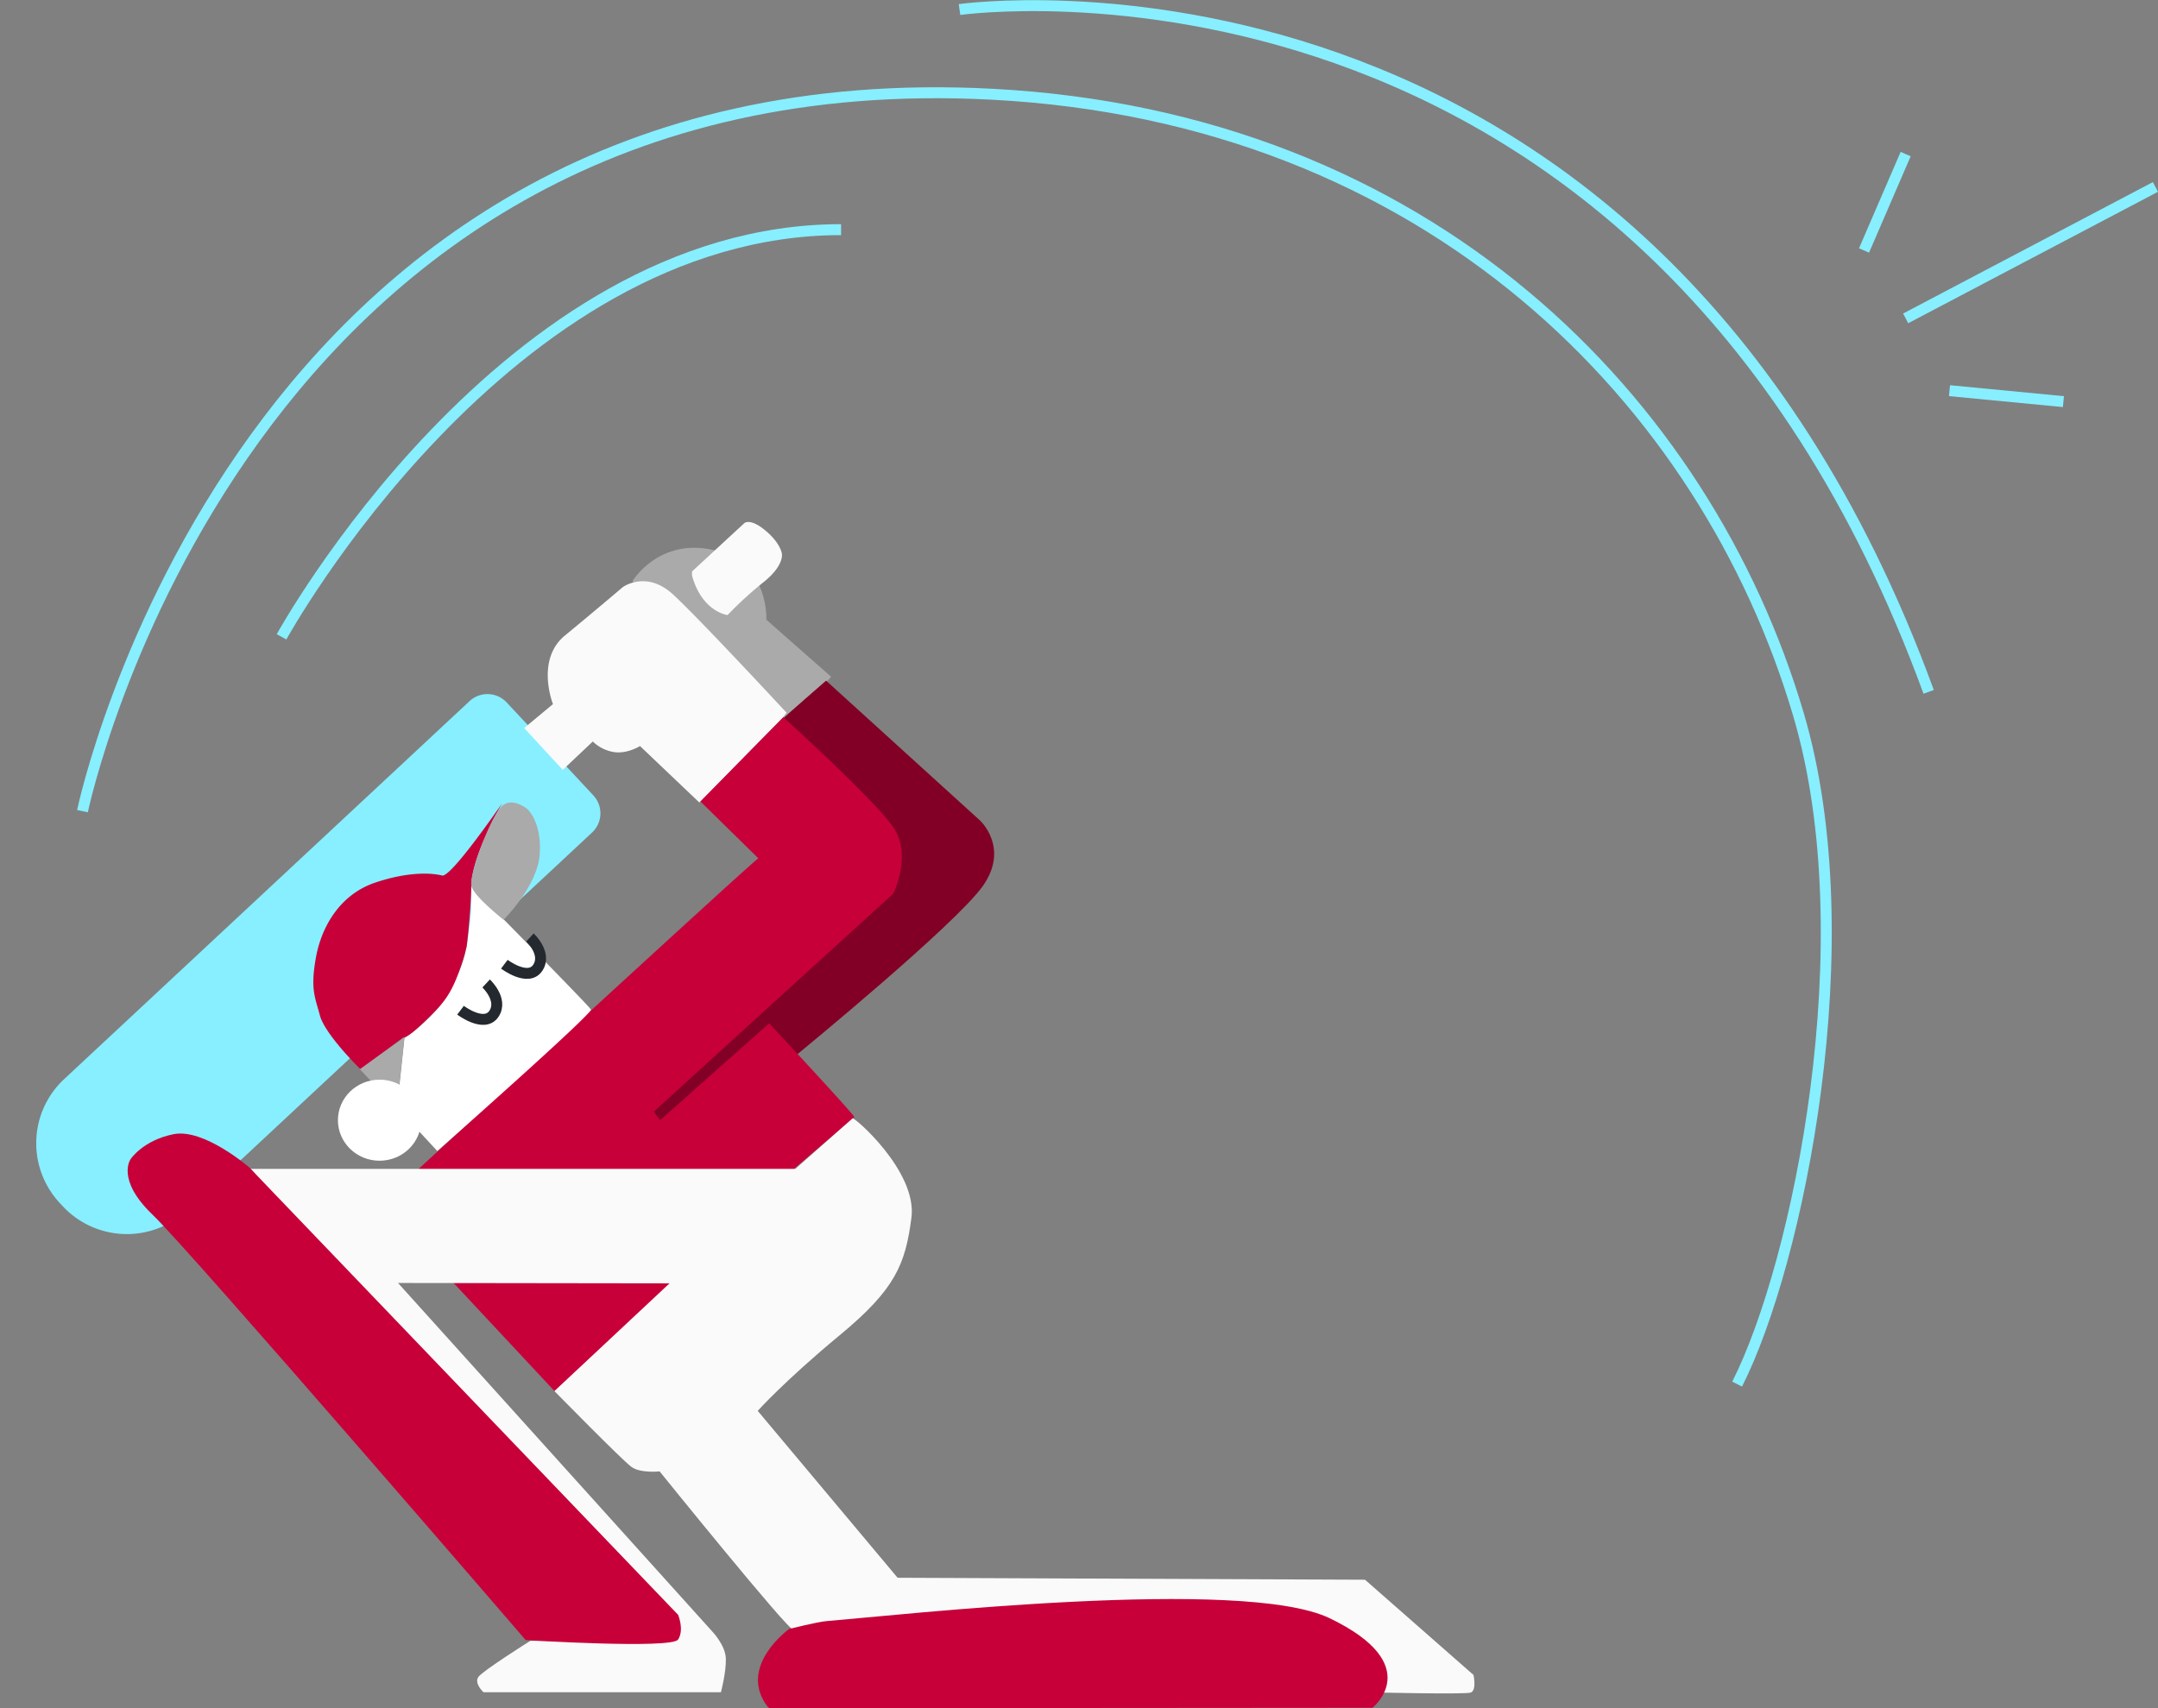 <svg xmlns="http://www.w3.org/2000/svg" width="984.888" height="779.741" viewBox="0 0 984.888 779.741">
  <rect x="0" y="0" width="984.888" height="779.741" fill="#808080" stroke="none"/>
  <g id="Group_4" data-name="Group 4" transform="translate(-660.776 -146.175)">
    <path id="Path_639" data-name="Path 639" d="M2953.377,4995.487s12.045-20.119,37.355-14.173,23.785,31.713,23.785,31.713L3044.1,5039.1l-20.431,22.413-70.288-66.025" transform="translate(-2004 -4584)" fill="#aaa"/>
    <path id="Path_638" data-name="Path 638" d="M3041.787,5040.859l70.155,63.745s13.652,12.291,1.567,29.747-84.657,76.905-84.657,76.905l-62.356,32.467c-.516-.773-10.049-9.019-10.049-9.019l89.412-141.2-23.706-35.3C3022.153,5057.942,3041.787,5040.859,3041.787,5040.859Z" transform="translate(-2004 -4584)" fill="#820025"/>
    <path id="Rectangle_9" data-name="Rectangle 9" d="M40,0H293a12,12,0,0,1,12,12V70a12,12,0,0,1-12,12H40A40,40,0,0,1,0,42V40A40,40,0,0,1,40,0Z" transform="translate(660.776 666.051) rotate(-43)" fill="#87efff"/>
    <path id="Path_626" data-name="Path 626" d="M2963.154,5237.629l108.668-98.979a3.275,3.275,0,0,0,.886-1.116c1.42-3.017,7.593-18.451-.291-29.839-8.859-12.8-50.2-50.2-50.2-50.2l-37.9,38.39,26.578,26.085c.492-1.477-155.036,141.747-155.036,141.747l5.777,41.208,56.268,60.28,109.233-101.488,27.562-23.624c.492-.493-38.882-42.82-38.882-42.82l-49.8,44.229Z" transform="translate(-2004 -4584)" fill="#c70039"/>
    <path id="Path_627" data-name="Path 627" d="M2864.354,5255.572l-8.513-9.185c.224.224-8.737-21.058-8.737-21.058l2.24-21.282a81.656,81.656,0,0,0,14.67-12.935,71.5,71.5,0,0,0,12.079-22.335c1.791-5.391,2.469-12.4,2.981-16.236a84.4,84.4,0,0,0,.513-18s53.989,54.662,54.885,56.454S2864.354,5255.572,2864.354,5255.572Z" transform="translate(-2004 -4584)" fill="#fff"/>
    <path id="Path_628" data-name="Path 628" d="M2849.025,5203.61l-19.782,14.581s-16.062-15.644-18.456-24.472-4.355-12.317-1.832-26.437,10.983-28.8,26.992-34.208,26.537-4.282,30.616-3.263,27.429-33.038,27.429-33.038-13.791,23.453-14.1,37.626-2.141,27.888-2.141,27.888-2.6,10.375-6.016,17.539a39.781,39.781,0,0,1-7.648,11.114s-6.43,6.622-10.2,9.789S2849.025,5203.61,2849.025,5203.61Z" transform="translate(-2004 -4584)" fill="#c70039"/>
    <path id="Path_629" data-name="Path 629" d="M2846.993,5225.357l2.353-21.782c.06,0-20.333,14.662-20.333,14.662l5.973,6.335a34.15,34.15,0,0,1,6.607-.407A18.862,18.862,0,0,1,2846.993,5225.357Z" transform="translate(-2004 -4584)" fill="#aaa"/>
    <path id="Path_630" data-name="Path 630" d="M2894.6,5150.01s15.627-15.326,16.532-30.229-5.853-20.454-5.853-20.454-6.094-4.948-10.679-1.81-10.5,19.971-10.5,19.971-4.948,12.549-4.163,17.075S2894.6,5150.01,2894.6,5150.01Z" transform="translate(-2004 -4584)" fill="#aaa"/>
    <path id="Path_631" data-name="Path 631" d="M2874.956,5191.307s10.824,8.177,15.217,1.667-3.53-13.883-3.53-13.883" transform="translate(-2004 -4584)" fill="none" stroke="#23292f" stroke-width="5"/>
    <path id="Path_632" data-name="Path 632" d="M2874.956,5191.307s10.824,8.177,15.217,1.667-3.53-13.883-3.53-13.883" transform="translate(-1984 -4605)" fill="none" stroke="#23292f" stroke-width="5"/>
    <path id="Path_633" data-name="Path 633" d="M2779.205,5263.714h248.55l26.085-23c0-1.477,29.659,23.953,26.906,45.264s-7.342,32.655-32.63,53.583-37.524,34.618-37.524,34.618l63.839,76.185,213.325.9,49.509,43.46s1.568,7.169-1.344,8.065-46.04-.128-46.04-.128-.511-1.463-10.368-13.112-8.446-19.746-8.446-19.746l-231.335,13.941s-11.532-11.3-13.061-9.877-60.856-72.06-60.856-72.06-8.682.927-12.792-1.989-35.224-34.672-35.224-34.672l52.525-49.167-123.9-.172,143.245,158.884s6.2,6.375,6.376,12.58-2.24,15.337-2.24,15.337H2885.412s-4.48-4.135-2.24-7.065,23.609-16.371,23.609-16.371h49.457s6.893-5.372,6.031-9.062-13.958-17.821-13.958-17.821Z" transform="translate(-2004 -4584)" fill="#fafafa"/>
    <ellipse id="Ellipse_5" data-name="Ellipse 5" cx="19" cy="18.5" rx="19" ry="18.5" transform="translate(815 639)" fill="#fff"/>
    <path id="Path_634" data-name="Path 634" d="M2778.519,5263.042s-20.621-17.936-34.529-15.154-19.566,11.318-19.566,11.318-6.906,9.3,10.071,25.513S2904.684,5478.8,2904.684,5478.8s66.7,4.193,69.58-.259,0-11.247,0-11.247Z" transform="translate(-2004 -4584)" fill="#c70039"/>
    <path id="Path_635" data-name="Path 635" d="M3016.041,5509.916l275.148-.211s24.654-19.6-19.6-40.879c-39.6-19.048-195.448-1.477-229.859,1.348-3.753.308-16.785,3.549-16.785,3.549s-23.9,17.11-9.783,35.583" transform="translate(-2004 -4584)" fill="#c70039"/>
    <path id="Path_636" data-name="Path 636" d="M2983.929,5096.476l-27.069-25.762s-5.426,3.491-11.468,2.819a18.014,18.014,0,0,1-10.071-4.892l-13.715,12.948-17.6-19.087,13.14-10.934s-8.057-20.19,5.467-31.316,26.376-22.06,26.376-22.06,10.74-7.93,22.988,3.358,51.774,53.95,51.774,53.95l-1.713,2.183Z" transform="translate(-2004 -4584)" fill="#fafafa"/>
    <path id="Path_637" data-name="Path 637" d="M2980.61,4991.021l23.9-22.079s2.582-2.435,9.591,3.394,7.525,10.624,7.525,10.624,1.18,5.313-8.337,12.912a169.189,169.189,0,0,0-16.453,15.051s-11.583-1.328-16.231-18" transform="translate(-2004 -4584)" fill="#fafafa"/>
    <path id="Path_640" data-name="Path 640" d="M2702.411,5155.607s71.733-345.173,415.023-327.26c199.451,10.408,325.911,139.864,368.187,283.267,30.435,103.235-.125,250.476-28.035,305.52" transform="translate(-2004 -4639.167)" fill="none" stroke="#87efff" stroke-width="5"/>
    <path id="Path_641" data-name="Path 641" d="M2804.27,5020.863S2906.25,4835,3059.635,4835" transform="translate(-2015 -4584)" fill="none" stroke="#87efff" stroke-width="5"/>
    <path id="Path_642" data-name="Path 642" d="M3120.391,4711.169s312.092-44.493,442.309,311.454" transform="translate(-2021.7 -4560.642)" fill="none" stroke="#87efff" stroke-width="5"/>
    <line id="Line_18" data-name="Line 18" y1="44" x2="19" transform="translate(1511.5 216.5)" fill="none" stroke="#87efff" stroke-width="5"/>
    <line id="Line_19" data-name="Line 19" y1="60" x2="114" transform="translate(1530.5 231.5)" fill="none" stroke="#87efff" stroke-width="5"/>
    <line id="Line_20" data-name="Line 20" x2="52" y2="5" transform="translate(1550.5 324.5)" fill="none" stroke="#87efff" stroke-width="5"/>
  </g>
</svg>
